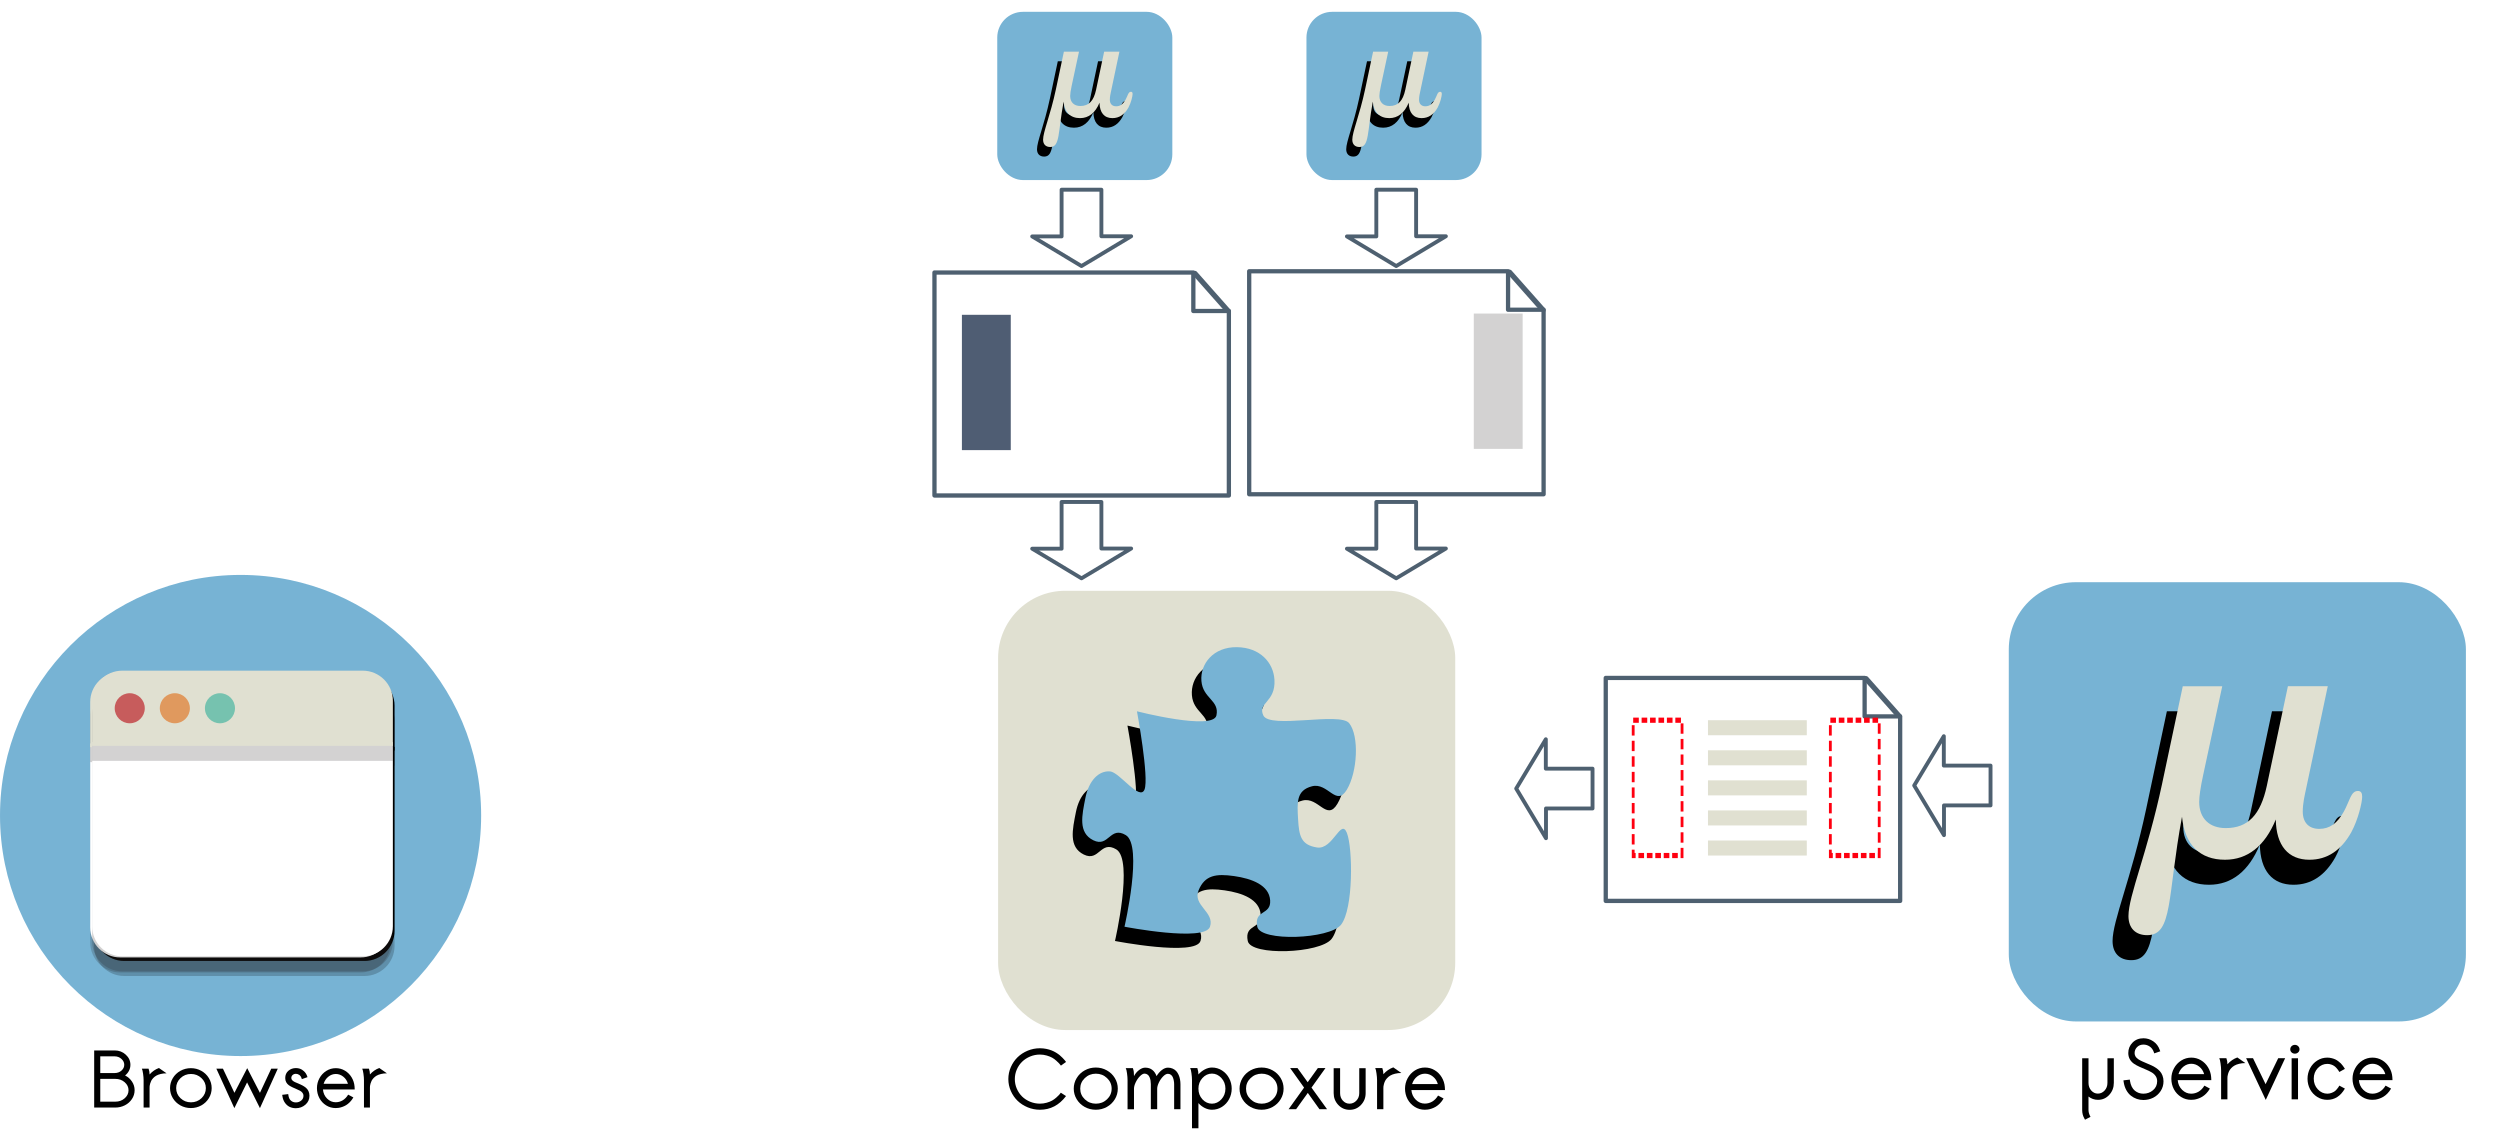 <?xml version="1.0" encoding="UTF-8" standalone="no"?>
<!-- Created with Inkscape (http://www.inkscape.org/) -->

<svg
   xmlns:dc="http://purl.org/dc/elements/1.1/"
   xmlns:cc="http://creativecommons.org/ns#"
   xmlns:rdf="http://www.w3.org/1999/02/22-rdf-syntax-ns#"
   xmlns:svg="http://www.w3.org/2000/svg"
   xmlns="http://www.w3.org/2000/svg"
   xmlns:xlink="http://www.w3.org/1999/xlink"
   xmlns:sodipodi="http://sodipodi.sourceforge.net/DTD/sodipodi-0.dtd"
   xmlns:inkscape="http://www.inkscape.org/namespaces/inkscape"
   width="164.615mm"
   height="74.986mm"
   viewBox="0 0 583.28 265.699"
   id="svg2"
   version="1.1"
   inkscape:version="0.91 r13725"
   sodipodi:docname="cx5.svg">
  <defs
     id="defs4">
    <inkscape:perspective
       id="perspective14"
       inkscape:persp3d-origin="24.999999 : 6.6666668 : 1"
       inkscape:vp_z="49.999997 : 10 : 1"
       inkscape:vp_y="0 : 1000 : 0"
       inkscape:vp_x="0 : 10 : 1"
       sodipodi:type="inkscape:persp3d" />
    <linearGradient
       inkscape:collect="always"
       xlink:href="#linearGradient3189"
       id="linearGradient3187"
       gradientUnits="userSpaceOnUse"
       gradientTransform="matrix(0.266,0,0,0.266,22.292,7.125)"
       x1="21.91"
       y1="14.877"
       x2="37.284"
       y2="-0.496" />
    <linearGradient
       inkscape:collect="always"
       xlink:href="#linearGradient3183"
       id="linearGradient3297"
       gradientUnits="userSpaceOnUse"
       gradientTransform="matrix(0.824,0,0,0.824,17.024,1.114)"
       x1="21.91"
       y1="14.877"
       x2="37.284"
       y2="-0.496" />
    <linearGradient
       inkscape:collect="always"
       xlink:href="#linearGradient3171"
       id="linearGradient3294"
       gradientUnits="userSpaceOnUse"
       gradientTransform="matrix(0.824,0,0,0.824,3.263,1.122)"
       x1="21.91"
       y1="14.877"
       x2="37.284"
       y2="-0.496" />
    <linearGradient
       inkscape:collect="always"
       xlink:href="#linearGradient3171"
       id="linearGradient3291"
       gradientUnits="userSpaceOnUse"
       gradientTransform="matrix(0.948,0,0,0.948,-0.033,-22.232)"
       x1="21.91"
       y1="14.877"
       x2="37.284"
       y2="-0.496" />
    <linearGradient
       inkscape:collect="always"
       xlink:href="#linearGradient3183"
       id="linearGradient3289"
       gradientUnits="userSpaceOnUse"
       gradientTransform="matrix(0.948,0,0,0.948,15.814,-22.241)"
       x1="21.91"
       y1="14.877"
       x2="37.284"
       y2="-0.496" />
    <linearGradient
       inkscape:collect="always"
       xlink:href="#linearGradient3183"
       id="linearGradient3274"
       gradientUnits="userSpaceOnUse"
       gradientTransform="matrix(0.948,0,0,0.948,-35.373,3.126)"
       x1="21.91"
       y1="14.877"
       x2="37.284"
       y2="-0.496" />
    <linearGradient
       inkscape:collect="always"
       xlink:href="#linearGradient3183"
       id="linearGradient2496"
       gradientUnits="userSpaceOnUse"
       gradientTransform="matrix(-0.948,0,0,0.948,6.061,3.126)"
       x1="21.91"
       y1="14.877"
       x2="37.284"
       y2="-0.496" />
    <linearGradient
       inkscape:collect="always"
       xlink:href="#linearGradient3171"
       id="linearGradient2493"
       gradientUnits="userSpaceOnUse"
       x1="21.91"
       y1="14.877"
       x2="37.284"
       y2="-0.496"
       gradientTransform="matrix(0.948,0,0,0.948,-0.033,-0.225)" />
    <linearGradient
       id="linearGradient3183">
      <stop
         style="stop-color:#1c88ed;stop-opacity:1;"
         offset="0"
         id="stop3185" />
      <stop
         style="stop-color:#ffffff;stop-opacity:1;"
         offset="1"
         id="stop3187" />
    </linearGradient>
    <linearGradient
       id="linearGradient3171">
      <stop
         id="stop3173"
         offset="0"
         style="stop-color:#ed1c24;stop-opacity:1;" />
      <stop
         id="stop3175"
         offset="1"
         style="stop-color:#ffffff;stop-opacity:1;" />
    </linearGradient>
    <inkscape:perspective
       id="perspective2497"
       inkscape:persp3d-origin="17.999999 : 13.333333 : 1"
       inkscape:vp_z="35.999998 : 20 : 1"
       inkscape:vp_y="0 : 1000 : 0"
       inkscape:vp_x="0 : 20 : 1"
       sodipodi:type="inkscape:persp3d" />
    <linearGradient
       gradientUnits="userSpaceOnUse"
       y2="-0.496"
       x2="37.284"
       y1="14.877"
       x1="21.91"
       id="linearGradient3177"
       xlink:href="#linearGradient3171"
       inkscape:collect="always" />
    <linearGradient
       gradientTransform="matrix(-1,0,0,1,36.047,18.406)"
       y2="-0.496"
       x2="37.284"
       y1="14.877"
       x1="21.91"
       gradientUnits="userSpaceOnUse"
       id="linearGradient3181"
       xlink:href="#linearGradient3183"
       inkscape:collect="always" />
    <inkscape:perspective
       sodipodi:type="inkscape:persp3d"
       inkscape:vp_x="0 : 10 : 1"
       inkscape:vp_y="0 : 1000 : 0"
       inkscape:vp_z="49.999997 : 10 : 1"
       inkscape:persp3d-origin="24.999999 : 6.6666668 : 1"
       id="perspective13" />
    <linearGradient
       id="linearGradient3189">
      <stop
         id="stop3191"
         offset="0"
         style="stop-color:#a61ced;stop-opacity:1;" />
      <stop
         id="stop3193"
         offset="1"
         style="stop-color:#ffffff;stop-opacity:1;" />
    </linearGradient>
    <inkscape:perspective
       sodipodi:type="inkscape:persp3d"
       inkscape:vp_x="0 : 20 : 1"
       inkscape:vp_y="0 : 1000 : 0"
       inkscape:vp_z="35.999998 : 20 : 1"
       inkscape:persp3d-origin="17.999999 : 13.333333 : 1"
       id="perspective2625" />
    <linearGradient
       gradientTransform="matrix(0.948,0,0,0.948,53.929,-11.432)"
       y2="-0.496"
       x2="37.284"
       y1="14.877"
       x1="21.91"
       gradientUnits="userSpaceOnUse"
       id="linearGradient2638"
       xlink:href="#linearGradient3171"
       inkscape:collect="always" />
    <linearGradient
       y2="-0.496"
       x2="37.284"
       y1="14.877"
       x1="21.91"
       gradientTransform="matrix(-0.827,0,0,0.825,49.919,1.106)"
       gradientUnits="userSpaceOnUse"
       id="linearGradient2641"
       xlink:href="#linearGradient3183"
       inkscape:collect="always" />
    <linearGradient
       y2="-3.424"
       x2="37.479"
       y1="13.511"
       x1="17.421"
       gradientTransform="matrix(0.266,0,0,0.266,34.091,14.041)"
       gradientUnits="userSpaceOnUse"
       id="linearGradient2644"
       xlink:href="#linearGradient3189"
       inkscape:collect="always" />
    <linearGradient
       y2="-0.496"
       x2="37.284"
       y1="14.877"
       x1="21.91"
       gradientTransform="matrix(0.824,0,0,0.824,9.396,1.174)"
       gradientUnits="userSpaceOnUse"
       id="linearGradient2648"
       xlink:href="#linearGradient3171"
       inkscape:collect="always" />
    <linearGradient
       y2="2.976"
       x2="11.208"
       y1="14.877"
       x1="21.91"
       gradientTransform="matrix(0.824,0,0,0.824,21.492,2.206)"
       gradientUnits="userSpaceOnUse"
       id="linearGradient2651"
       xlink:href="#linearGradient3183"
       inkscape:collect="always" />
    <linearGradient
       y2="-0.496"
       x2="37.284"
       y1="14.877"
       x1="21.91"
       gradientTransform="matrix(0.824,0,0,0.824,13.797,1.114)"
       gradientUnits="userSpaceOnUse"
       id="linearGradient2654"
       xlink:href="#linearGradient3183"
       inkscape:collect="always" />
    <filter
       inkscape:collect="always"
       style="color-interpolation-filters:sRGB"
       id="filter5185"
       x="-0.054"
       width="1.108"
       y="-0.054"
       height="1.108">
      <feGaussianBlur
         inkscape:collect="always"
         stdDeviation="3.451"
         id="feGaussianBlur5187" />
    </filter>
    <filter
       inkscape:collect="always"
       style="color-interpolation-filters:sRGB"
       id="filter4542"
       x="-0.144"
       width="1.287"
       y="-0.135"
       height="1.27">
      <feGaussianBlur
         inkscape:collect="always"
         stdDeviation="1.433"
         id="feGaussianBlur4544" />
    </filter>
    <filter
       inkscape:collect="always"
       style="color-interpolation-filters:sRGB"
       id="filter4826"
       x="-0.124"
       width="1.247"
       y="-0.117"
       height="1.233">
      <feGaussianBlur
         inkscape:collect="always"
         stdDeviation="4.23"
         id="feGaussianBlur4828" />
    </filter>
  </defs>
  <sodipodi:namedview
     id="base"
     pagecolor="#ffffff"
     bordercolor="#666666"
     borderopacity="1.0"
     inkscape:pageopacity="0.0"
     inkscape:pageshadow="2"
     inkscape:zoom="1.4"
     inkscape:cx="448.48391"
     inkscape:cy="271.00159"
     inkscape:document-units="px"
     inkscape:current-layer="layer1"
     showgrid="false"
     inkscape:window-width="1920"
     inkscape:window-height="1007"
     inkscape:window-x="0"
     inkscape:window-y="27"
     inkscape:window-maximized="1"
     fit-margin-top="0"
     fit-margin-left="0"
     fit-margin-right="0"
     fit-margin-bottom="0" />
  <g
     inkscape:label="Layer 1"
     inkscape:groupmode="layer"
     id="layer1"
     transform="translate(-56.22,-490.449)">
    <g
       id="Layer_2"
       transform="matrix(3.835,0,0,3.835,-2,884.648)" />
    <g
       id="g4486">
      <g
         transform="matrix(1.754,0,0,1.754,56.22,624.584)"
         id="g4261">
        <circle
           style="fill:#77b3d4"
           class="st0"
           cx="32"
           cy="32"
           r="32"
           id="circle4263" />
      </g>
      <g
         style="fill:#000000;fill-opacity:1;filter:url(#filter5185)"
         id="g4739"
         transform="matrix(0.457,0,0,0.457,72.132,269.828)">
        <g
           transform="matrix(3.835,0,0,3.835,-32.81,781.612)"
           style="opacity:0.2;fill:#000000;fill-opacity:1"
           class="st1"
           id="g4741">
          <path
             style="fill:#000000;fill-opacity:1"
             inkscape:connector-curvature="0"
             class="st2"
             d="m 52,48 c 0,2.2 -1.8,4 -4,4 l -32,0 c -2.2,0 -4,-1.8 -4,-4 l 0,-30 c 0,-2.2 1.8,-4 4,-4 l 32,0 c 2.2,0 4,1.8 4,4 l 0,30 z"
             id="path4743" />
        </g>
        <g
           style="fill:#000000;fill-opacity:1"
           transform="matrix(3.835,0,0,3.835,-32.81,781.612)"
           id="g4745">
          <path
             style="fill:#000000;fill-opacity:1"
             inkscape:connector-curvature="0"
             class="st3"
             d="M 12,21.5 12,46 c 0,2.2 1.8,4 4,4 l 32,0 c 2.2,0 4,-1.8 4,-4 l 0,-24.5 -40,0 z"
             id="path4747" />
        </g>
        <g
           transform="matrix(3.835,0,0,3.835,-32.81,781.612)"
           style="opacity:0.2;fill:#000000;fill-opacity:1"
           class="st1"
           id="g4749">
          <path
             style="fill:#000000;fill-opacity:1"
             inkscape:connector-curvature="0"
             class="st2"
             d="m 52,18 c 0,-2.2 -1.8,-4 -4,-4 l -32,0 c -2.2,0 -4,1.8 -4,4 l 0,6 40,0 0,-6 z"
             id="path4751" />
        </g>
        <g
           style="fill:#000000;fill-opacity:1"
           transform="matrix(3.835,0,0,3.835,-32.81,781.612)"
           id="g4753">
          <path
             style="fill:#000000;fill-opacity:1"
             inkscape:connector-curvature="0"
             class="st4"
             d="m 52,16 c 0,-2.2 -1.8,-4 -4,-4 l -32,0 c -2.2,0 -4,1.8 -4,4 l 0,6 40,0 0,-6 z"
             id="path4755" />
        </g>
        <g
           style="fill:#000000;fill-opacity:1"
           transform="matrix(3.835,0,0,3.835,-32.81,781.612)"
           id="g4757">
          <circle
             style="fill:#000000;fill-opacity:1"
             class="st5"
             cx="23"
             cy="17"
             r="2"
             id="circle4759" />
        </g>
        <g
           style="fill:#000000;fill-opacity:1"
           transform="matrix(3.835,0,0,3.835,-32.81,781.612)"
           id="g4761">
          <circle
             style="fill:#000000;fill-opacity:1"
             class="st6"
             cx="29"
             cy="17"
             r="2"
             id="circle4763" />
        </g>
        <g
           style="fill:#000000;fill-opacity:1"
           transform="matrix(3.835,0,0,3.835,-32.81,781.612)"
           id="g4765">
          <circle
             style="fill:#000000;fill-opacity:1"
             class="st7"
             cx="17"
             cy="17"
             r="2"
             id="circle4767" />
        </g>
        <g
           style="fill:#000000;fill-opacity:1"
           transform="matrix(3.835,0,0,3.835,-32.81,781.612)"
           id="g4769">
          <rect
             style="fill:#000000;fill-opacity:1"
             x="16"
             y="28"
             class="st8"
             width="12"
             height="18"
             id="rect4771" />
        </g>
        <g
           style="fill:#000000;fill-opacity:1"
           transform="matrix(3.835,0,0,3.835,-32.81,781.612)"
           id="g4773">
          <rect
             style="fill:#000000;fill-opacity:1"
             x="32"
             y="28"
             class="st4"
             width="16"
             height="2"
             id="rect4775" />
        </g>
        <g
           style="fill:#000000;fill-opacity:1"
           transform="matrix(3.835,0,0,3.835,-32.81,781.612)"
           id="g4777">
          <rect
             style="fill:#000000;fill-opacity:1"
             x="32"
             y="32"
             class="st4"
             width="16"
             height="2"
             id="rect4779" />
        </g>
        <g
           style="fill:#000000;fill-opacity:1"
           transform="matrix(3.835,0,0,3.835,-32.81,781.612)"
           id="g4781">
          <rect
             style="fill:#000000;fill-opacity:1"
             x="32"
             y="36"
             class="st4"
             width="16"
             height="2"
             id="rect4783" />
        </g>
        <g
           style="fill:#000000;fill-opacity:1"
           transform="matrix(3.835,0,0,3.835,-32.81,781.612)"
           id="g4785">
          <rect
             style="fill:#000000;fill-opacity:1"
             x="32"
             y="40"
             class="st4"
             width="16"
             height="2"
             id="rect4787" />
        </g>
        <g
           style="fill:#000000;fill-opacity:1"
           transform="matrix(3.835,0,0,3.835,-32.81,781.612)"
           id="g4789">
          <rect
             style="fill:#000000;fill-opacity:1"
             x="32"
             y="44"
             class="st4"
             width="16"
             height="2"
             id="rect4791" />
        </g>
      </g>
      <g
         transform="matrix(0.457,0,0,0.457,71.225,269.009)"
         id="g4415">
        <g
           id="g4265"
           class="st1"
           style="opacity:0.2"
           transform="matrix(3.835,0,0,3.835,-32.81,781.612)">
          <path
             id="path4267"
             d="m 52,48 c 0,2.2 -1.8,4 -4,4 l -32,0 c -2.2,0 -4,-1.8 -4,-4 l 0,-30 c 0,-2.2 1.8,-4 4,-4 l 32,0 c 2.2,0 4,1.8 4,4 l 0,30 z"
             class="st2"
             inkscape:connector-curvature="0"
             style="fill:#231f20" />
        </g>
        <g
           id="g4269"
           transform="matrix(3.835,0,0,3.835,-32.81,781.612)">
          <path
             id="path4271"
             d="M 12,21.5 12,46 c 0,2.2 1.8,4 4,4 l 32,0 c 2.2,0 4,-1.8 4,-4 l 0,-24.5 -40,0 z"
             class="st3"
             inkscape:connector-curvature="0"
             style="fill:#ffffff" />
        </g>
        <g
           id="g4273"
           class="st1"
           style="opacity:0.2"
           transform="matrix(3.835,0,0,3.835,-32.81,781.612)">
          <path
             id="path4275"
             d="m 52,18 c 0,-2.2 -1.8,-4 -4,-4 l -32,0 c -2.2,0 -4,1.8 -4,4 l 0,6 40,0 0,-6 z"
             class="st2"
             inkscape:connector-curvature="0"
             style="fill:#231f20" />
        </g>
        <g
           id="g4277"
           transform="matrix(3.835,0,0,3.835,-32.81,781.612)">
          <path
             id="path4279"
             d="m 52,16 c 0,-2.2 -1.8,-4 -4,-4 l -32,0 c -2.2,0 -4,1.8 -4,4 l 0,6 40,0 0,-6 z"
             class="st4"
             inkscape:connector-curvature="0"
             style="fill:#e0e0d1" />
        </g>
        <g
           id="g4281"
           transform="matrix(3.835,0,0,3.835,-32.81,781.612)">
          <circle
             id="circle4283"
             r="2"
             cy="17"
             cx="23"
             class="st5"
             style="fill:#e0995e" />
        </g>
        <g
           id="g4285"
           transform="matrix(3.835,0,0,3.835,-32.81,781.612)">
          <circle
             id="circle4287"
             r="2"
             cy="17"
             cx="29"
             class="st6"
             style="fill:#76c2af" />
        </g>
        <g
           id="g4289"
           transform="matrix(3.835,0,0,3.835,-32.81,781.612)">
          <circle
             id="circle4291"
             r="2"
             cy="17"
             cx="17"
             class="st7"
             style="fill:#c75c5c" />
        </g>
        <g
           id="g4293"
           transform="matrix(3.835,0,0,3.835,-32.81,781.612)">
          <rect
             id="rect4295"
             height="18"
             width="12"
             class="st8"
             y="28"
             x="16"
             style="fill:#4f5d73" />
        </g>
        <g
           id="g4297"
           transform="matrix(3.835,0,0,3.835,-32.81,781.612)">
          <rect
             id="rect4299"
             height="2"
             width="16"
             class="st4"
             y="28"
             x="32"
             style="fill:#e0e0d1" />
        </g>
        <g
           id="g4301"
           transform="matrix(3.835,0,0,3.835,-32.81,781.612)">
          <rect
             id="rect4303"
             height="2"
             width="16"
             class="st4"
             y="32"
             x="32"
             style="fill:#e0e0d1" />
        </g>
        <g
           id="g4305"
           transform="matrix(3.835,0,0,3.835,-32.81,781.612)">
          <rect
             id="rect4307"
             height="2"
             width="16"
             class="st4"
             y="36"
             x="32"
             style="fill:#e0e0d1" />
        </g>
        <g
           id="g4309"
           transform="matrix(3.835,0,0,3.835,-32.81,781.612)">
          <rect
             id="rect4311"
             height="2"
             width="16"
             class="st4"
             y="40"
             x="32"
             style="fill:#e0e0d1" />
        </g>
        <g
           id="g4313"
           transform="matrix(3.835,0,0,3.835,-32.81,781.612)">
          <rect
             id="rect4315"
             height="2"
             width="16"
             class="st4"
             y="44"
             x="32"
             style="fill:#e0e0d1" />
        </g>
      </g>
      <g
         id="flowRoot4451"
         style="font-style:normal;font-weight:normal;font-size:40px;line-height:125%;font-family:sans-serif;letter-spacing:0px;word-spacing:0px;fill:#000000;fill-opacity:1;stroke:none;stroke-width:1px;stroke-linecap:butt;stroke-linejoin:miter;stroke-opacity:1"
         transform="matrix(0.457,0,0,0.457,111.077,243.292)">
        <path
           id="path4472"
           style="font-style:normal;font-variant:normal;font-weight:bold;font-stretch:normal;font-family:Sawasdee;-inkscape-font-specification:'Sawasdee Bold'"
           d="m -68.854,1103.264 7.656,0 q 2.871,0 4.824,-1.738 1.953,-1.738 1.953,-4.101 0,-2.363 -1.953,-4.082 -1.953,-1.719 -4.824,-1.719 l -7.656,0 0,11.641 z m 12.246,-18.809 0,-0.039 q 0,-1.699 -1.445,-2.988 -1.426,-1.309 -3.516,-1.309 l -7.285,0 0,8.535 7.285,0 q 2.129,0 3.535,-1.25 1.426,-1.27 1.426,-2.949 z m -4.844,-7.344 q 3.281,0 5.625,2.168 2.363,2.148 2.363,5.176 0,1.602 -0.723,3.027 -0.723,1.406 -1.992,2.402 2.227,1.133 3.535,3.144 1.328,1.992 1.328,4.395 0,2.441 -1.367,4.492 -1.348,2.051 -3.613,3.203 -2.266,1.152 -4.902,1.152 l -10.762,0 0,-29.16 10.508,0 z" />
        <path
           id="path4474"
           style="font-style:normal;font-variant:normal;font-weight:bold;font-stretch:normal;font-family:Sawasdee;-inkscape-font-specification:'Sawasdee Bold'"
           d="m -43.678,1089.377 q 2.09,-2.344 4.785,-3.301 l 3.887,2.715 q -1.68,0 -3.047,0.352 -1.367,0.332 -2.246,0.859 -0.879,0.508 -1.543,1.23 -0.664,0.723 -0.996,1.387 -0.332,0.664 -0.547,1.426 -0.195,0.742 -0.254,1.191 -0.039,0.449 -0.039,0.859 l 0,10.176 -3.047,0 0,-13.984 q 0,-1.465 -0.273,-3.32 -0.254,-1.855 -0.605,-2.539 l 3.418,0 q 0.508,1.387 0.508,2.949 z" />
        <path
           id="path4476"
           style="font-style:normal;font-variant:normal;font-weight:bold;font-stretch:normal;font-family:Sawasdee;-inkscape-font-specification:'Sawasdee Bold'"
           d="m -13.404,1091.233 q 1.426,2.344 1.426,5.117 0,2.773 -1.426,5.117 -1.426,2.344 -3.867,3.711 -2.441,1.348 -5.312,1.348 -2.891,0 -5.352,-1.348 -2.441,-1.367 -3.867,-3.711 -1.426,-2.344 -1.426,-5.117 0,-2.773 1.426,-5.117 1.426,-2.363 3.867,-3.711 2.461,-1.367 5.352,-1.367 2.871,0 5.312,1.367 2.441,1.348 3.867,3.711 z m -16.699,5.117 q 0,3.027 2.207,5.137 2.207,2.109 5.352,2.109 3.145,0 5.371,-2.109 2.227,-2.129 2.227,-5.137 0,-2.988 -2.227,-5.098 -2.227,-2.129 -5.371,-2.129 -3.145,0 -5.352,2.129 -2.207,2.109 -2.207,5.098 z" />
        <path
           id="path4478"
           style="font-style:normal;font-variant:normal;font-weight:bold;font-stretch:normal;font-family:Sawasdee;-inkscape-font-specification:'Sawasdee Bold'"
           d="m -9.576,1086.428 3.359,0 5.859,12.324 6.523,-12.598 6.504,12.598 5.762,-12.324 3.34,0 -9.102,20.137 -6.563,-13.145 -6.504,13.145 -9.18,-20.137 z" />
        <path
           id="path4480"
           style="font-style:normal;font-variant:normal;font-weight:bold;font-stretch:normal;font-family:Sawasdee;-inkscape-font-specification:'Sawasdee Bold'"
           d="m 36.947,1090.744 -2.891,1.016 -0.215,-0.664 q -0.371,-1.016 -1.152,-1.523 -0.762,-0.527 -1.641,-0.527 -1.035,0 -1.699,0.605 -0.664,0.606 -0.664,1.562 0,0.625 0.508,1.152 0.508,0.508 1.328,0.898 0.82,0.371 1.797,0.762 0.996,0.391 1.973,0.918 0.996,0.527 1.816,1.191 0.82,0.664 1.328,1.719 0.508,1.055 0.508,2.383 0,2.773 -2.07,4.57 -2.07,1.797 -4.902,1.797 -1.621,0 -3.027,-0.625 -1.406,-0.644 -2.461,-2.07 -1.055,-1.445 -1.348,-3.477 l -0.098,-0.664 3.066,-0.371 0.098,0.625 q 0.254,1.836 1.309,2.734 1.055,0.898 2.5,0.898 1.543,0 2.715,-0.938 1.172,-0.957 1.172,-2.48 0,-0.859 -0.527,-1.504 -0.508,-0.664 -1.328,-1.094 -0.82,-0.449 -1.816,-0.84 -0.977,-0.41 -1.973,-0.879 -0.996,-0.469 -1.816,-1.035 -0.82,-0.586 -1.348,-1.523 -0.508,-0.938 -0.508,-2.148 0,-2.324 1.602,-3.711 1.621,-1.387 3.867,-1.387 1.035,0 2.051,0.332 1.016,0.332 2.051,1.289 1.055,0.957 1.582,2.402 l 0.215,0.606 z" />
        <path
           id="path4482"
           style="font-style:normal;font-variant:normal;font-weight:bold;font-stretch:normal;font-family:Sawasdee;-inkscape-font-specification:'Sawasdee Bold'"
           d="m 45.189,1094.123 12.402,0 q -0.625,-2.227 -2.363,-3.613 -1.719,-1.387 -3.828,-1.387 -2.07,0 -3.809,1.387 -1.719,1.387 -2.402,3.613 z m -0.352,2.891 q 0.234,2.812 2.129,4.688 1.895,1.855 4.355,1.855 1.934,0 3.594,-0.977 1.66,-0.996 2.793,-2.91 l 2.656,1.426 q -0.762,1.348 -1.777,2.383 -1.016,1.016 -1.973,1.582 -0.957,0.566 -2.012,0.918 -1.055,0.352 -1.816,0.449 -0.742,0.098 -1.465,0.098 -2.656,0 -4.863,-1.387 -2.207,-1.387 -3.457,-3.711 -1.23,-2.344 -1.23,-5.078 0,-2.715 1.27,-5.039 1.27,-2.344 3.496,-3.75 2.227,-1.406 4.863,-1.406 2.52,0 4.648,1.27 2.129,1.27 3.418,3.418 1.289,2.129 1.504,4.668 l 0.078,1.504 -16.211,0 z" />
        <path
           id="path4484"
           style="font-style:normal;font-variant:normal;font-weight:bold;font-stretch:normal;font-family:Sawasdee;-inkscape-font-specification:'Sawasdee Bold'"
           d="m 68.822,1089.377 q 2.09,-2.344 4.785,-3.301 l 3.887,2.715 q -1.68,0 -3.047,0.352 -1.367,0.332 -2.246,0.859 -0.879,0.508 -1.543,1.23 -0.664,0.723 -0.996,1.387 -0.332,0.664 -0.547,1.426 -0.195,0.742 -0.254,1.191 -0.039,0.449 -0.039,0.859 l 0,10.176 -3.047,0 0,-13.984 q 0,-1.465 -0.273,-3.32 -0.254,-1.855 -0.605,-2.539 l 3.418,0 q 0.508,1.387 0.508,2.949 z" />
      </g>
      <g
         transform="translate(-454.548,254.646)"
         id="g5939">
        <g
           id="g5855"
           class="st1"
           style="opacity:0.2"
           transform="matrix(1.754,0,0,1.754,511.219,371.229)">
          <path
             id="path5857"
             d="m 52,48 c 0,2.2 -1.8,4 -4,4 l -32,0 c -2.2,0 -4,-1.8 -4,-4 l 0,-30 c 0,-2.2 1.8,-4 4,-4 l 32,0 c 2.2,0 4,1.8 4,4 l 0,30 z"
             class="st2"
             inkscape:connector-curvature="0"
             style="fill:#231f20" />
        </g>
        <g
           id="g5859"
           transform="matrix(1.754,0,0,1.754,511.219,371.229)">
          <path
             id="path5861"
             d="M 12,21.5 12,46 c 0,2.2 1.8,4 4,4 l 32,0 c 2.2,0 4,-1.8 4,-4 l 0,-24.5 -40,0 z"
             class="st3"
             inkscape:connector-curvature="0"
             style="fill:#ffffff" />
        </g>
        <g
           id="g5863"
           class="st1"
           style="opacity:0.2"
           transform="matrix(1.754,0,0,1.754,511.219,371.229)">
          <path
             id="path5865"
             d="m 52,18 c 0,-2.2 -1.8,-4 -4,-4 l -32,0 c -2.2,0 -4,1.8 -4,4 l 0,6 40,0 0,-6 z"
             class="st2"
             inkscape:connector-curvature="0"
             style="fill:#231f20" />
        </g>
        <g
           id="g5867"
           transform="matrix(1.754,0,0,1.754,511.219,371.229)">
          <path
             id="path5869"
             d="m 52,16 c 0,-2.2 -1.8,-4 -4,-4 l -32,0 c -2.2,0 -4,1.8 -4,4 l 0,6 40,0 0,-6 z"
             class="st4"
             inkscape:connector-curvature="0"
             style="fill:#e0e0d1" />
        </g>
        <g
           id="g5871"
           transform="matrix(1.754,0,0,1.754,511.219,371.229)">
          <circle
             id="circle5873"
             r="2"
             cy="17"
             cx="23"
             class="st5"
             style="fill:#e0995e" />
        </g>
        <g
           id="g5875"
           transform="matrix(1.754,0,0,1.754,511.219,371.229)">
          <circle
             id="circle5877"
             r="2"
             cy="17"
             cx="29"
             class="st6"
             style="fill:#76c2af" />
        </g>
        <g
           id="g5879"
           transform="matrix(1.754,0,0,1.754,511.219,371.229)">
          <circle
             id="circle5881"
             r="2"
             cy="17"
             cx="17"
             class="st7"
             style="fill:#c75c5c" />
        </g>
      </g>
    </g>
    <g
       id="g6156"
       transform="translate(179.143,217.286)">
      <rect
         style="opacity:1;fill:#ffffff;fill-opacity:1;stroke:#4e6070;stroke-width:1.238;stroke-linecap:round;stroke-linejoin:round;stroke-miterlimit:4;stroke-dasharray:none;stroke-dashoffset:0;stroke-opacity:1"
         id="rect6104"
         width="11.749"
         height="11.393"
         x="526.699"
         y="52.176"
         transform="matrix(0.663,0.749,-0.704,0.71,0,0)" />
      <path
         inkscape:connector-curvature="0"
         style="opacity:1;fill:#ffffff;fill-opacity:1;stroke:#4e6070;stroke-width:1;stroke-linecap:round;stroke-linejoin:round;stroke-miterlimit:4;stroke-dasharray:none;stroke-dashoffset:0;stroke-opacity:1"
         d="m 251.718,431.334 0,52.023 68.689,0 0,-43.045 -8.291,0 0,-8.979 -60.398,0 z"
         id="path6106" />
      <g
         id="g6112"
         transform="matrix(1.441,0,0,1.754,229.456,392.086)">
        <rect
           id="rect6114"
           height="2"
           width="16"
           class="st4"
           y="28"
           x="32"
           style="fill:#e0e0d1" />
      </g>
      <g
         id="g6116"
         transform="matrix(1.441,0,0,1.754,229.456,392.086)">
        <rect
           id="rect6118"
           height="2"
           width="16"
           class="st4"
           y="32"
           x="32"
           style="fill:#e0e0d1" />
      </g>
      <g
         id="g6120"
         transform="matrix(1.441,0,0,1.754,229.456,392.086)">
        <rect
           id="rect6122"
           height="2"
           width="16"
           class="st4"
           y="36"
           x="32"
           style="fill:#e0e0d1" />
      </g>
      <g
         id="g6124"
         transform="matrix(1.441,0,0,1.754,229.456,392.086)">
        <rect
           id="rect6126"
           height="2"
           width="16"
           class="st4"
           y="40"
           x="32"
           style="fill:#e0e0d1" />
      </g>
      <g
         id="g6128"
         transform="matrix(1.441,0,0,1.754,229.456,392.086)">
        <rect
           id="rect6130"
           height="2"
           width="16"
           class="st4"
           y="44"
           x="32"
           style="fill:#e0e0d1" />
      </g>
      <g
         style="fill:none;fill-opacity:1;stroke:#ff0010;stroke-width:0.69;stroke-miterlimit:4;stroke-dasharray:1.38, 0.69;stroke-dashoffset:0;stroke-opacity:1"
         transform="matrix(0.95,0,0,1.754,288.92,392.086)"
         id="g6132">
        <rect
           style="fill:none;fill-opacity:1;stroke:#ff0010;stroke-width:0.69;stroke-miterlimit:4;stroke-dasharray:1.38, 0.69;stroke-dashoffset:0;stroke-opacity:1"
           x="16"
           y="28"
           class="st8"
           width="12"
           height="18"
           id="rect6134" />
      </g>
      <g
         id="g6152"
         transform="matrix(0.95,0,0,1.754,242.92,392.086)"
         style="fill:none;fill-opacity:1;stroke:#ff0010;stroke-width:0.69;stroke-miterlimit:4;stroke-dasharray:1.38, 0.69;stroke-dashoffset:0;stroke-opacity:1">
        <rect
           id="rect6154"
           height="18"
           width="12"
           class="st8"
           y="28"
           x="16"
           style="fill:none;fill-opacity:1;stroke:#ff0010;stroke-width:0.69;stroke-miterlimit:4;stroke-dasharray:1.38, 0.69;stroke-dashoffset:0;stroke-opacity:1" />
      </g>
    </g>
    <path
       style="fill:none;fill-opacity:1;stroke:#4e6070;stroke-width:0.907;stroke-linecap:round;stroke-linejoin:round;stroke-miterlimit:4;stroke-dasharray:none;stroke-opacity:1"
       d="m 409.967,674.429 6.95,11.587 0,-6.944 10.861,0 0,-9.286 -10.899,0 0,-6.86 -6.912,11.503 z"
       id="path6354"
       sodipodi:nodetypes="cccccccc"
       inkscape:connector-curvature="0" />
    <path
       inkscape:connector-curvature="0"
       sodipodi:nodetypes="cccccccc"
       id="path6356"
       d="m 502.824,673.715 6.95,11.587 0,-6.944 10.861,0 0,-9.286 -10.899,0 0,-6.86 -6.912,11.503 z"
       style="fill:none;fill-opacity:1;stroke:#4e6070;stroke-width:0.907;stroke-linecap:round;stroke-linejoin:round;stroke-miterlimit:4;stroke-dasharray:none;stroke-opacity:1" />
    <g
       id="g6385">
      <g
         transform="translate(-16.216,190)"
         id="g6258">
        <rect
           transform="matrix(0.663,0.749,-0.704,0.71,0,0)"
           y="-76.894"
           x="558.87"
           height="11.393"
           width="11.749"
           id="rect6176"
           style="opacity:1;fill:#ffffff;fill-opacity:1;stroke:#4e6070;stroke-width:1.238;stroke-linecap:round;stroke-linejoin:round;stroke-miterlimit:4;stroke-dasharray:none;stroke-dashoffset:0;stroke-opacity:1" />
        <path
           id="path6178"
           d="m 363.887,363.74 0,52.023 68.689,0 0,-43.045 -8.291,0 0,-8.979 -60.398,0 z"
           style="opacity:1;fill:#ffffff;fill-opacity:1;stroke:#4e6070;stroke-width:1;stroke-linecap:round;stroke-linejoin:round;stroke-miterlimit:4;stroke-dasharray:none;stroke-dashoffset:0;stroke-opacity:1"
           inkscape:connector-curvature="0" />
        <g
           id="g6204"
           transform="matrix(0.95,0,0,1.754,401.088,324.493)"
           style="fill:#d3d2d2;fill-opacity:1">
          <rect
             id="rect6206"
             height="18"
             width="12"
             class="st8"
             y="28"
             x="16"
             style="fill:#d3d2d2;fill-opacity:1" />
        </g>
      </g>
      <path
         style="fill:none;fill-opacity:1;stroke:#4e6070;stroke-width:0.907;stroke-linecap:round;stroke-linejoin:round;stroke-miterlimit:4;stroke-dasharray:none;stroke-opacity:1"
         d="m 381.974,625.377 11.587,-6.95 -6.944,0 0,-10.861 -9.286,0 0,10.899 -6.86,0 11.503,6.912 z"
         id="path6358"
         sodipodi:nodetypes="cccccccc"
         inkscape:connector-curvature="0" />
      <path
         inkscape:connector-curvature="0"
         sodipodi:nodetypes="cccccccc"
         id="path6360"
         d="m 381.974,552.52 11.587,-6.95 -6.944,0 0,-10.861 -9.286,0 0,10.899 -6.86,0 11.503,6.912 z"
         style="fill:none;fill-opacity:1;stroke:#4e6070;stroke-width:0.907;stroke-linecap:round;stroke-linejoin:round;stroke-miterlimit:4;stroke-dasharray:none;stroke-opacity:1" />
    </g>
    <g
       id="g6394"
       transform="translate(0,1.429)">
      <g
         transform="translate(-88.93,123.148)"
         id="g6280">
        <rect
           style="opacity:1;fill:#ffffff;fill-opacity:1;stroke:#4e6070;stroke-width:1.238;stroke-linecap:round;stroke-linejoin:round;stroke-miterlimit:4;stroke-dasharray:none;stroke-dashoffset:0;stroke-opacity:1"
           id="rect6210"
           width="11.749"
           height="11.393"
           x="604.714"
           y="-32.712"
           transform="matrix(0.663,0.749,-0.704,0.71,0,0)" />
        <path
           inkscape:connector-curvature="0"
           style="opacity:1;fill:#ffffff;fill-opacity:1;stroke:#4e6070;stroke-width:1;stroke-linecap:round;stroke-linejoin:round;stroke-miterlimit:4;stroke-dasharray:none;stroke-dashoffset:0;stroke-opacity:1"
           d="m 363.172,429.454 0,52.023 68.689,0 0,-43.045 -8.291,0 0,-8.979 -60.398,0 z"
           id="path6212" />
        <g
           id="g6214"
           transform="matrix(0.95,0,0,1.754,354.374,390.207)">
          <rect
             id="rect6216"
             height="18"
             width="12"
             class="st8"
             y="28"
             x="16"
             style="fill:#4f5d73" />
        </g>
      </g>
      <path
         inkscape:connector-curvature="0"
         sodipodi:nodetypes="cccccccc"
         id="path6362"
         d="m 308.545,623.948 11.587,-6.95 -6.944,0 0,-10.861 -9.286,0 0,10.899 -6.86,0 11.503,6.912 z"
         style="fill:none;fill-opacity:1;stroke:#4e6070;stroke-width:0.907;stroke-linecap:round;stroke-linejoin:round;stroke-miterlimit:4;stroke-dasharray:none;stroke-opacity:1" />
      <path
         style="fill:none;fill-opacity:1;stroke:#4e6070;stroke-width:0.907;stroke-linecap:round;stroke-linejoin:round;stroke-miterlimit:4;stroke-dasharray:none;stroke-opacity:1"
         d="m 308.545,551.091 11.587,-6.95 -6.944,0 0,-10.861 -9.286,0 0,10.899 -6.86,0 11.503,6.912 z"
         id="path6364"
         sodipodi:nodetypes="cccccccc"
         inkscape:connector-curvature="0" />
    </g>
    <g
       id="g5110"
       transform="translate(662.807,176.687)">
      <rect
         ry="15.676"
         y="449.596"
         x="-137.914"
         height="102.487"
         width="106.654"
         id="rect4410"
         style="opacity:1;fill:#77b3d4;fill-opacity:1;stroke:none;stroke-width:1;stroke-linecap:round;stroke-linejoin:round;stroke-miterlimit:4;stroke-dasharray:none;stroke-dashoffset:0;stroke-opacity:1" />
      <g
         transform="matrix(1.131,0,0,1.131,-67.115,141.429)"
         id="g5097">
        <g
           transform="matrix(2.015,0,0,2.015,499.936,516.488)"
           style="font-style:normal;font-weight:normal;font-size:40px;line-height:125%;font-family:sans-serif;letter-spacing:0px;word-spacing:0px;fill:#000000;fill-opacity:1;stroke:none;stroke-width:1px;stroke-linecap:butt;stroke-linejoin:miter;stroke-opacity:1;filter:url(#filter4542)"
           id="flowRoot4486">
          <path
             d="m -265.108,-97.884 c -1.52,7.12 -3.44,11.44 -3.44,13.52 0,1.24 0.72,1.96 1.92,1.96 2.64,0 2.04,-3.92 3.56,-12.12 0.28,2.88 1.84,4.4 4.4,4.4 2.32,0 4.08,-1.4 5.2,-4.12 0.04,2.68 1.28,4.12 3.44,4.12 1.84,0 3.24,-0.96 4.28,-2.8 0.72,-1.32 1.12,-3.08 1.12,-3.64 0,-0.4 -0.12,-0.6 -0.44,-0.6 -0.72,0 -0.84,1.04 -1.44,2.12 -0.68,1.2 -1.44,1.76 -2.52,1.76 -1.04,0 -1.68,-0.64 -1.68,-1.76 0,-0.88 0.2,-1.68 0.36,-2.44 l 2.2,-10.4 -4.08,0 -2.16,10.2 c -0.64,2.96 -1.92,4.32 -4.2,4.32 -1.68,0 -2.72,-1 -2.72,-2.68 0,-0.52 0.12,-1.44 0.4,-2.72 l 1.96,-9.12 -4.04,0 -2.12,10 z"
             style="font-style:normal;font-variant:normal;font-weight:bold;font-stretch:normal;font-family:'Bitstream Charter';-inkscape-font-specification:'Bitstream Charter Bold';fill:#000000;fill-opacity:1"
             id="path5095"
             inkscape:connector-curvature="0" />
        </g>
        <g
           id="g4940">
          <g
             transform="translate(66.588,-182.088)"
             style="font-style:normal;font-weight:normal;font-size:80.619px;line-height:125%;font-family:sans-serif;letter-spacing:0px;word-spacing:0px;fill:#000000;fill-opacity:1;stroke:none;stroke-width:1px;stroke-linecap:butt;stroke-linejoin:miter;stroke-opacity:1"
             id="flowRoot4494">
            <path
               inkscape:connector-curvature="0"
               d="m -97.564,496.177 c -3.064,14.35 -6.933,23.057 -6.933,27.249 0,2.499 1.451,3.95 3.87,3.95 5.321,0 4.112,-7.901 7.175,-24.428 0.564,5.805 3.708,8.868 8.868,8.868 4.676,0 8.223,-2.822 10.48,-8.304 0.081,5.401 2.58,8.304 6.933,8.304 3.708,0 6.53,-1.935 8.626,-5.643 1.451,-2.66 2.257,-6.208 2.257,-7.336 0,-0.806 -0.242,-1.209 -0.887,-1.209 -1.451,0 -1.693,2.096 -2.902,4.273 -1.371,2.419 -2.902,3.547 -5.079,3.547 -2.096,0 -3.386,-1.29 -3.386,-3.547 0,-1.774 0.403,-3.386 0.726,-4.918 l 4.434,-20.961 -8.223,0 -4.353,20.558 c -1.29,5.966 -3.87,8.707 -8.465,8.707 -3.386,0 -5.482,-2.015 -5.482,-5.401 0,-1.048 0.242,-2.902 0.806,-5.482 l 3.95,-18.381 -8.143,0 -4.273,20.155 z"
               style="font-style:normal;font-variant:normal;font-weight:bold;font-stretch:normal;font-family:'Bitstream Charter';-inkscape-font-specification:'Bitstream Charter Bold';fill:#e0e0d1;fill-opacity:1"
               id="path5092" />
          </g>
        </g>
      </g>
      <g
         transform="translate(-723.143,-176.143)"
         style="font-style:normal;font-weight:normal;font-size:19.342px;line-height:125%;font-family:sans-serif;text-align:center;letter-spacing:0px;word-spacing:0px;text-anchor:middle;fill:#000000;fill-opacity:1;stroke:none;stroke-width:1px;stroke-linecap:butt;stroke-linejoin:miter;stroke-opacity:1"
         id="g4746">
        <path
           d="m 602.356,736.812 1.473,0 0,5.742 q 0,1.067 0.642,1.785 0.642,0.718 1.539,0.718 0.916,0 1.577,-0.718 0.661,-0.718 0.661,-1.785 l 0,-5.742 1.492,0 0,5.742 q 0,1.624 -1.067,2.795 -1.067,1.162 -2.625,1.162 -1.237,0 -2.219,-0.774 l 0,3.126 q 0,0.652 0.321,1.332 l 0.151,0.274 -1.284,0.68 -0.151,-0.283 q -0.51,-0.878 -0.51,-1.974 l 0,-12.079 z"
           style="font-style:normal;font-variant:normal;font-weight:bold;font-stretch:normal;font-family:Sawasdee;-inkscape-font-specification:'Sawasdee Bold';text-align:center;text-anchor:middle"
           id="path4748"
           inkscape:connector-curvature="0" />
        <path
           d="m 620.574,735.188 -1.407,0.482 -0.104,-0.312 q -0.302,-0.85 -0.963,-1.294 -0.661,-0.444 -1.445,-0.444 -0.916,0 -1.492,0.586 -0.576,0.576 -0.576,1.407 0,0.444 0.227,0.803 0.236,0.359 0.623,0.614 0.387,0.255 0.897,0.491 0.51,0.227 1.067,0.463 0.557,0.227 1.114,0.482 0.557,0.246 1.067,0.595 0.51,0.34 0.897,0.765 0.387,0.416 0.614,1.029 0.236,0.604 0.236,1.341 0,1.256 -0.671,2.276 -0.671,1.011 -1.738,1.549 -1.067,0.529 -2.285,0.529 -0.803,0 -1.539,-0.255 -0.737,-0.255 -1.379,-0.756 -0.633,-0.501 -1.086,-1.332 -0.453,-0.841 -0.604,-1.917 l -0.047,-0.321 1.483,-0.179 0.047,0.302 q 0.113,0.765 0.416,1.36 0.302,0.586 0.727,0.935 0.425,0.34 0.926,0.519 0.501,0.17 1.058,0.17 1.294,0 2.248,-0.812 0.963,-0.812 0.963,-2.106 0,-0.699 -0.378,-1.228 -0.368,-0.529 -0.963,-0.859 -0.586,-0.34 -1.303,-0.633 -0.718,-0.302 -1.445,-0.623 -0.718,-0.321 -1.313,-0.718 -0.586,-0.397 -0.963,-1.029 -0.368,-0.642 -0.368,-1.483 0,-1.426 0.992,-2.427 0.992,-1.011 2.55,-1.011 1.237,0 2.295,0.718 1.058,0.718 1.511,2.021 l 0.113,0.302 z"
           style="font-style:normal;font-variant:normal;font-weight:bold;font-stretch:normal;font-family:Sawasdee;-inkscape-font-specification:'Sawasdee Bold';text-align:center;text-anchor:middle"
           id="path4750"
           inkscape:connector-curvature="0" />
        <path
           d="m 624.814,740.514 5.997,0 q -0.302,-1.077 -1.143,-1.747 -0.831,-0.671 -1.851,-0.671 -1.001,0 -1.842,0.671 -0.831,0.671 -1.162,1.747 z m -0.17,1.398 q 0.113,1.36 1.029,2.267 0.916,0.897 2.106,0.897 0.935,0 1.738,-0.472 0.803,-0.482 1.351,-1.407 l 1.284,0.689 q -0.368,0.652 -0.859,1.152 -0.491,0.491 -0.954,0.765 -0.463,0.274 -0.973,0.444 -0.51,0.17 -0.878,0.217 -0.359,0.047 -0.708,0.047 -1.284,0 -2.352,-0.671 -1.067,-0.671 -1.672,-1.794 -0.595,-1.133 -0.595,-2.455 0,-1.313 0.614,-2.437 0.614,-1.133 1.69,-1.813 1.077,-0.68 2.352,-0.68 1.218,0 2.248,0.614 1.029,0.614 1.653,1.653 0.623,1.029 0.727,2.257 l 0.038,0.727 -7.839,0 z"
           style="font-style:normal;font-variant:normal;font-weight:bold;font-stretch:normal;font-family:Sawasdee;-inkscape-font-specification:'Sawasdee Bold';text-align:center;text-anchor:middle"
           id="path4752"
           inkscape:connector-curvature="0" />
        <path
           d="m 636.242,738.219 q 1.011,-1.133 2.314,-1.596 l 1.879,1.313 q -0.812,0 -1.473,0.17 -0.661,0.161 -1.086,0.416 -0.425,0.246 -0.746,0.595 -0.321,0.349 -0.482,0.671 -0.161,0.321 -0.264,0.689 -0.094,0.359 -0.123,0.576 -0.019,0.217 -0.019,0.416 l 0,4.92 -1.473,0 0,-6.762 q 0,-0.708 -0.132,-1.605 -0.123,-0.897 -0.293,-1.228 l 1.653,0 q 0.246,0.671 0.246,1.426 z"
           style="font-style:normal;font-variant:normal;font-weight:bold;font-stretch:normal;font-family:Sawasdee;-inkscape-font-specification:'Sawasdee Bold';text-align:center;text-anchor:middle"
           id="path4754"
           inkscape:connector-curvature="0" />
        <path
           d="m 640.605,736.793 1.605,0 2.937,6.063 2.947,-6.063 1.615,0 -4.524,9.737 -4.58,-9.737 z"
           style="font-style:normal;font-variant:normal;font-weight:bold;font-stretch:normal;font-family:Sawasdee;-inkscape-font-specification:'Sawasdee Bold';text-align:center;text-anchor:middle"
           id="path4756"
           inkscape:connector-curvature="0" />
        <path
           d="m 651.985,733.686 q 0.444,0 0.756,0.302 0.321,0.302 0.321,0.737 0,0.425 -0.321,0.718 -0.312,0.293 -0.756,0.293 -0.463,0 -0.774,-0.293 -0.312,-0.293 -0.312,-0.718 0,-0.434 0.312,-0.737 0.321,-0.302 0.774,-0.302 z m 0.727,12.702 -1.492,0 0,-9.576 1.492,0 0,9.576 z"
           style="font-style:normal;font-variant:normal;font-weight:bold;font-stretch:normal;font-family:Sawasdee;-inkscape-font-specification:'Sawasdee Bold';text-align:center;text-anchor:middle"
           id="path4758"
           inkscape:connector-curvature="0" />
        <path
           d="m 662.355,743.196 1.294,0.689 q -1.52,2.625 -4.099,2.625 -1.284,0 -2.352,-0.671 -1.067,-0.671 -1.672,-1.794 -0.595,-1.133 -0.595,-2.455 0,-1.313 0.595,-2.437 0.604,-1.133 1.672,-1.813 1.067,-0.68 2.352,-0.68 0.529,0 1.029,0.132 0.501,0.123 0.85,0.293 0.359,0.161 0.718,0.453 0.368,0.293 0.567,0.482 0.198,0.189 0.434,0.519 0.246,0.331 0.302,0.425 0.057,0.094 0.198,0.321 l -1.294,0.727 q -0.142,-0.255 -0.264,-0.425 -0.113,-0.179 -0.387,-0.482 -0.264,-0.302 -0.548,-0.491 -0.274,-0.198 -0.699,-0.34 -0.425,-0.151 -0.907,-0.151 -1.284,0 -2.229,0.992 -0.935,0.992 -0.935,2.455 0,1.464 0.944,2.484 0.954,1.02 2.219,1.02 0.501,0 0.954,-0.17 0.453,-0.17 0.727,-0.359 0.274,-0.189 0.548,-0.519 0.283,-0.34 0.359,-0.463 0.076,-0.123 0.217,-0.368 z"
           style="font-style:normal;font-variant:normal;font-weight:bold;font-stretch:normal;font-family:Sawasdee;-inkscape-font-specification:'Sawasdee Bold';text-align:center;text-anchor:middle"
           id="path4760"
           inkscape:connector-curvature="0" />
        <path
           d="m 667.086,740.514 5.997,0 q -0.302,-1.077 -1.143,-1.747 -0.831,-0.671 -1.851,-0.671 -1.001,0 -1.842,0.671 -0.831,0.671 -1.162,1.747 z m -0.17,1.398 q 0.113,1.36 1.029,2.267 0.916,0.897 2.106,0.897 0.935,0 1.738,-0.472 0.803,-0.482 1.351,-1.407 l 1.284,0.689 q -0.368,0.652 -0.859,1.152 -0.491,0.491 -0.954,0.765 -0.463,0.274 -0.973,0.444 -0.51,0.17 -0.878,0.217 -0.359,0.047 -0.708,0.047 -1.284,0 -2.352,-0.671 -1.067,-0.671 -1.672,-1.794 -0.595,-1.133 -0.595,-2.455 0,-1.313 0.614,-2.437 0.614,-1.133 1.69,-1.813 1.077,-0.68 2.352,-0.68 1.218,0 2.248,0.614 1.029,0.614 1.653,1.653 0.623,1.029 0.727,2.257 l 0.038,0.727 -7.839,0 z"
           style="font-style:normal;font-variant:normal;font-weight:bold;font-stretch:normal;font-family:Sawasdee;-inkscape-font-specification:'Sawasdee Bold';text-align:center;text-anchor:middle"
           id="path4762"
           inkscape:connector-curvature="0" />
      </g>
    </g>
    <g
       id="g5128"
       transform="translate(567.95,178.889)">
      <g
         transform="translate(-570.475,-177.143)"
         style="font-style:normal;font-weight:normal;font-size:19.342px;line-height:125%;font-family:sans-serif;letter-spacing:0px;word-spacing:0px;fill:#000000;fill-opacity:1;stroke:none;stroke-width:1px;stroke-linecap:butt;stroke-linejoin:miter;stroke-opacity:1"
         id="g4434">
        <path
           d="m 306.253,743.645 1.209,0.784 q -2.408,3.192 -6.091,3.192 -1.492,0 -2.862,-0.567 -1.36,-0.567 -2.352,-1.521 -0.982,-0.954 -1.568,-2.276 -0.586,-1.332 -0.586,-2.795 0,-1.464 0.586,-2.795 0.586,-1.332 1.568,-2.295 0.992,-0.963 2.352,-1.53 1.369,-0.567 2.862,-0.567 0.756,0 1.464,0.142 0.708,0.142 1.247,0.359 0.538,0.208 1.048,0.519 0.51,0.312 0.85,0.595 0.34,0.274 0.671,0.623 0.331,0.34 0.491,0.538 0.161,0.189 0.321,0.416 l -1.19,0.859 q -0.255,-0.321 -0.416,-0.51 -0.161,-0.189 -0.661,-0.633 -0.491,-0.444 -0.973,-0.708 -0.482,-0.274 -1.256,-0.501 -0.765,-0.227 -1.596,-0.227 -1.199,0 -2.285,0.453 -1.086,0.453 -1.87,1.218 -0.784,0.765 -1.247,1.832 -0.453,1.058 -0.453,2.229 0,1.162 0.453,2.219 0.463,1.058 1.237,1.832 0.784,0.765 1.87,1.218 1.096,0.453 2.295,0.453 0.822,0 1.577,-0.217 0.765,-0.217 1.266,-0.501 0.501,-0.283 0.963,-0.689 0.472,-0.406 0.671,-0.642 0.208,-0.236 0.406,-0.51 z"
           style="font-style:normal;font-variant:normal;font-weight:bold;font-stretch:normal;font-family:Sawasdee;-inkscape-font-specification:'Sawasdee Bold'"
           id="path4436-3"
           inkscape:connector-curvature="0" />
        <path
           d="m 318.851,740.226 q 0.689,1.133 0.689,2.474 0,1.341 -0.689,2.474 -0.689,1.133 -1.87,1.794 -1.181,0.652 -2.569,0.652 -1.398,0 -2.588,-0.652 -1.181,-0.661 -1.87,-1.794 -0.689,-1.133 -0.689,-2.474 0,-1.341 0.689,-2.474 0.689,-1.143 1.87,-1.794 1.19,-0.661 2.588,-0.661 1.388,0 2.569,0.661 1.181,0.652 1.87,1.794 z m -8.075,2.474 q 0,1.464 1.067,2.484 1.067,1.02 2.588,1.02 1.52,0 2.597,-1.02 1.077,-1.029 1.077,-2.484 0,-1.445 -1.077,-2.465 -1.077,-1.029 -2.597,-1.029 -1.52,0 -2.588,1.029 -1.067,1.02 -1.067,2.465 z"
           style="font-style:normal;font-variant:normal;font-weight:bold;font-stretch:normal;font-family:Sawasdee;-inkscape-font-specification:'Sawasdee Bold'"
           id="path4438-6"
           inkscape:connector-curvature="0" />
        <path
           d="m 323.318,739.773 q 0.434,-0.831 1.162,-1.398 0.737,-0.576 1.454,-0.576 1.011,0 1.672,0.538 0.661,0.529 0.973,1.436 0.529,-0.859 1.237,-1.417 0.718,-0.557 1.426,-0.557 0.604,0 1.105,0.227 0.501,0.217 0.831,0.586 0.331,0.368 0.557,0.878 0.227,0.501 0.321,1.058 0.104,0.548 0.104,1.143 l 0,5.808 -1.473,0 0,-5.808 q 0,-0.434 -0.076,-0.831 -0.066,-0.397 -0.217,-0.774 -0.151,-0.387 -0.453,-0.614 -0.302,-0.236 -0.718,-0.236 -0.51,0 -1.114,0.614 -0.595,0.604 -0.992,1.435 -0.387,0.822 -0.387,1.436 l 0,4.779 -1.483,0 0,-5.855 q 0,-0.434 -0.066,-0.831 -0.066,-0.397 -0.227,-0.774 -0.151,-0.387 -0.463,-0.614 -0.302,-0.236 -0.718,-0.236 -0.472,0 -1.058,0.595 -0.586,0.586 -0.992,1.426 -0.406,0.841 -0.406,1.492 l 0,4.798 -1.502,0 0,-6.762 q 0,-0.727 -0.123,-1.605 -0.113,-0.888 -0.302,-1.228 l 1.672,0 q 0.17,0.557 0.208,0.869 0.047,0.302 0.047,1.001 z"
           style="font-style:normal;font-variant:normal;font-weight:bold;font-stretch:normal;font-family:Sawasdee;-inkscape-font-specification:'Sawasdee Bold'"
           id="path4440-7"
           inkscape:connector-curvature="0" />
        <path
           d="m 336.427,737.903 1.672,0 q 0.255,0.803 0.255,1.483 0.614,-0.708 1.464,-1.162 0.859,-0.453 1.69,-0.453 1.284,0 2.342,0.68 1.067,0.68 1.662,1.813 0.604,1.124 0.604,2.437 0,1.313 -0.604,2.446 -0.595,1.124 -1.662,1.804 -1.058,0.671 -2.342,0.671 -0.841,0 -1.7,-0.425 -0.859,-0.434 -1.454,-1.133 l 0,5.884 -1.502,0 0,-11.229 q 0,-0.718 -0.123,-1.605 -0.113,-0.888 -0.302,-1.209 z m 1.927,4.798 q 0,1.473 0.935,2.493 0.944,1.011 2.219,1.011 1.256,0 2.2,-1.02 0.944,-1.02 0.944,-2.484 0,-1.464 -0.944,-2.484 -0.944,-1.029 -2.2,-1.029 -1.275,0 -2.219,1.029 -0.935,1.02 -0.935,2.484 z"
           style="font-style:normal;font-variant:normal;font-weight:bold;font-stretch:normal;font-family:Sawasdee;-inkscape-font-specification:'Sawasdee Bold'"
           id="path4442-5"
           inkscape:connector-curvature="0" />
        <path
           d="m 357.534,740.226 q 0.689,1.133 0.689,2.474 0,1.341 -0.689,2.474 -0.689,1.133 -1.87,1.794 -1.181,0.652 -2.569,0.652 -1.398,0 -2.588,-0.652 -1.181,-0.661 -1.87,-1.794 -0.689,-1.133 -0.689,-2.474 0,-1.341 0.689,-2.474 0.689,-1.143 1.87,-1.794 1.19,-0.661 2.588,-0.661 1.388,0 2.569,0.661 1.181,0.652 1.87,1.794 z m -8.075,2.474 q 0,1.464 1.067,2.484 1.067,1.02 2.588,1.02 1.521,0 2.597,-1.02 1.077,-1.029 1.077,-2.484 0,-1.445 -1.077,-2.465 -1.077,-1.029 -2.597,-1.029 -1.52,0 -2.588,1.029 -1.067,1.02 -1.067,2.465 z"
           style="font-style:normal;font-variant:normal;font-weight:bold;font-stretch:normal;font-family:Sawasdee;-inkscape-font-specification:'Sawasdee Bold'"
           id="path4444-3"
           inkscape:connector-curvature="0" />
        <path
           d="m 359.754,737.903 1.719,0 2.37,3.296 2.37,-3.296 1.775,0 -3.258,4.552 3.636,5.043 -1.776,0 -2.72,-3.806 -2.729,3.806 -1.757,0 3.617,-5.043 -3.249,-4.552 z"
           style="font-style:normal;font-variant:normal;font-weight:bold;font-stretch:normal;font-family:Sawasdee;-inkscape-font-specification:'Sawasdee Bold'"
           id="path4446-5"
           inkscape:connector-curvature="0" />
        <path
           d="m 369.906,737.922 1.502,0 0,5.836 q 0,1.048 0.642,1.747 0.642,0.699 1.549,0.699 0.926,0 1.596,-0.699 0.68,-0.708 0.68,-1.747 l 0,-5.836 1.492,0 0,5.836 q 0,1.596 -1.086,2.739 -1.077,1.143 -2.644,1.143 -1.568,0 -2.654,-1.143 -1.077,-1.143 -1.077,-2.739 l 0,-5.836 z"
           style="font-style:normal;font-variant:normal;font-weight:bold;font-stretch:normal;font-family:Sawasdee;-inkscape-font-specification:'Sawasdee Bold'"
           id="path4448-6"
           inkscape:connector-curvature="0" />
        <path
           d="m 381.503,739.329 q 1.011,-1.133 2.314,-1.596 l 1.879,1.313 q -0.812,0 -1.473,0.17 -0.661,0.161 -1.086,0.416 -0.425,0.246 -0.746,0.595 -0.321,0.349 -0.482,0.671 -0.161,0.321 -0.264,0.689 -0.094,0.359 -0.123,0.576 -0.019,0.217 -0.019,0.416 l 0,4.92 -1.473,0 0,-6.762 q 0,-0.708 -0.132,-1.605 -0.123,-0.897 -0.293,-1.228 l 1.653,0 q 0.246,0.671 0.246,1.426 z"
           style="font-style:normal;font-variant:normal;font-weight:bold;font-stretch:normal;font-family:Sawasdee;-inkscape-font-specification:'Sawasdee Bold'"
           id="path4450-2"
           inkscape:connector-curvature="0" />
        <path
           d="m 388.209,741.624 5.997,0 q -0.302,-1.077 -1.143,-1.747 -0.831,-0.671 -1.851,-0.671 -1.001,0 -1.842,0.671 -0.831,0.671 -1.162,1.747 z m -0.17,1.398 q 0.113,1.36 1.029,2.267 0.916,0.897 2.106,0.897 0.935,0 1.738,-0.472 0.803,-0.482 1.351,-1.407 l 1.284,0.689 q -0.368,0.652 -0.859,1.152 -0.491,0.491 -0.954,0.765 -0.463,0.274 -0.973,0.444 -0.51,0.17 -0.878,0.217 -0.359,0.047 -0.708,0.047 -1.284,0 -2.352,-0.671 -1.067,-0.671 -1.672,-1.794 -0.595,-1.133 -0.595,-2.455 0,-1.313 0.614,-2.437 0.614,-1.133 1.69,-1.813 1.077,-0.68 2.352,-0.68 1.218,0 2.248,0.614 1.029,0.614 1.653,1.653 0.623,1.029 0.727,2.257 l 0.038,0.727 -7.839,0 z"
           style="font-style:normal;font-variant:normal;font-weight:bold;font-stretch:normal;font-family:Sawasdee;-inkscape-font-specification:'Sawasdee Bold'"
           id="path4452"
           inkscape:connector-curvature="0" />
      </g>
      <rect
         style="opacity:1;fill:#e0e0d1;fill-opacity:1;stroke:none;stroke-width:1;stroke-linecap:round;stroke-linejoin:round;stroke-miterlimit:4;stroke-dasharray:none;stroke-dashoffset:0;stroke-opacity:1"
         id="rect4766"
         width="106.654"
         height="102.487"
         x="-278.861"
         y="449.394"
         ry="15.676" />
      <g
         transform="matrix(0.777,0,0,0.777,-442.786,202.876)"
         id="g4830">
        <path
           inkscape:connector-curvature="0"
           d="m 249.809,357.75 c 0,0 22.902,5.863 23.869,1.217 0.948,-4.552 -4.098,-5.041 -4.516,-10.341 -0.403,-5.12 3.592,-10.223 10.644,-10.138 7.016,0.085 10.999,4.68 11.29,9.8 0.386,6.804 -5.119,6.793 -3.355,10.678 1.903,4.19 23.061,-1.133 25.805,2.365 3.048,3.886 2.484,14.615 -0.71,19.938 -3.193,5.322 -5.661,-2.23 -10.451,-1.014 -4.79,1.217 -4.484,4.917 -4.193,9.935 0.29,5.018 0.887,7.688 5.677,8.448 4.79,0.76 7.161,-8.921 8.967,-4.393 1.806,4.528 2,22.81 -1.742,27.575 -3.435,4.374 -24.241,5.167 -25.16,0.608 -1.048,-5.204 4.161,-3.345 3.871,-7.907 -0.29,-4.562 -5.467,-6.539 -10.838,-7.299 -5.371,-0.76 -8.757,-0.304 -10.644,4.258 -1.887,4.562 4.871,6.522 3.419,10.949 -1.532,4.674 -25.676,0 -25.676,0 0,0 5.638,-24.356 0.387,-27.507 -4.758,-2.855 -5.096,3.835 -9.741,1.554 -4.645,-2.281 -3.403,-7.536 -2.387,-12.706 1.016,-5.17 3.955,-8.245 7.419,-7.975 2.822,0.22 8.87,8.972 10.322,5.474 1.452,-3.498 -2.258,-23.52 -2.258,-23.52 z"
           id="path4679"
           style="fill:#000000;fill-opacity:1;fill-rule:evenodd;stroke:none;stroke-width:1.067;stroke-linecap:butt;stroke-linejoin:round;stroke-miterlimit:4;stroke-dasharray:none;stroke-opacity:1;filter:url(#filter4826)" />
        <path
           style="fill:#77b3d4;fill-opacity:1;fill-rule:evenodd;stroke:none;stroke-width:1.067;stroke-linecap:butt;stroke-linejoin:round;stroke-miterlimit:4;stroke-dasharray:none;stroke-opacity:1"
           id="path4824"
           d="m 252.667,353.464 c 0,0 22.902,5.863 23.869,1.217 0.948,-4.552 -4.098,-5.041 -4.516,-10.341 -0.403,-5.12 3.592,-10.223 10.644,-10.138 7.016,0.085 10.999,4.68 11.29,9.8 0.386,6.804 -5.119,6.793 -3.355,10.678 1.903,4.19 23.061,-1.133 25.805,2.365 3.048,3.886 2.484,14.615 -0.71,19.938 -3.193,5.322 -5.661,-2.23 -10.451,-1.014 -4.79,1.217 -4.484,4.917 -4.193,9.935 0.29,5.018 0.887,7.688 5.677,8.448 4.79,0.76 7.161,-8.921 8.967,-4.393 1.806,4.528 2,22.81 -1.742,27.575 -3.435,4.374 -24.241,5.167 -25.16,0.608 -1.048,-5.204 4.161,-3.345 3.871,-7.907 -0.29,-4.562 -5.467,-6.539 -10.838,-7.299 -5.371,-0.76 -8.757,-0.304 -10.644,4.258 -1.887,4.562 4.871,6.522 3.419,10.949 -1.532,4.674 -25.676,0 -25.676,0 0,0 5.638,-24.356 0.387,-27.507 -4.758,-2.855 -5.096,3.835 -9.741,1.554 -4.645,-2.281 -3.403,-7.536 -2.387,-12.706 1.016,-5.17 3.955,-8.245 7.419,-7.975 2.822,0.22 8.87,8.972 10.322,5.474 1.452,-3.498 -2.258,-23.52 -2.258,-23.52 z"
           inkscape:connector-curvature="0" />
      </g>
    </g>
    <g
       transform="matrix(0.383,0,0,0.383,366.526,377.095)"
       id="g4492">
      <rect
         ry="15.676"
         y="303.167"
         x="-14.343"
         height="102.487"
         width="106.654"
         id="rect4494"
         style="opacity:1;fill:#77b3d4;fill-opacity:1;stroke:none;stroke-width:1;stroke-linecap:round;stroke-linejoin:round;stroke-miterlimit:4;stroke-dasharray:none;stroke-dashoffset:0;stroke-opacity:1" />
      <g
         transform="matrix(1.131,0,0,1.131,56.456,-5)"
         id="g4496">
        <g
           transform="matrix(2.015,0,0,2.015,499.936,516.488)"
           style="font-style:normal;font-weight:normal;font-size:40px;line-height:125%;font-family:sans-serif;letter-spacing:0px;word-spacing:0px;fill:#000000;fill-opacity:1;stroke:none;stroke-width:1px;stroke-linecap:butt;stroke-linejoin:miter;stroke-opacity:1;filter:url(#filter4542)"
           id="g4498">
          <path
             d="m -265.108,-97.884 c -1.52,7.12 -3.44,11.44 -3.44,13.52 0,1.24 0.72,1.96 1.92,1.96 2.64,0 2.04,-3.92 3.56,-12.12 0.28,2.88 1.84,4.4 4.4,4.4 2.32,0 4.08,-1.4 5.2,-4.12 0.04,2.68 1.28,4.12 3.44,4.12 1.84,0 3.24,-0.96 4.28,-2.8 0.72,-1.32 1.12,-3.08 1.12,-3.64 0,-0.4 -0.12,-0.6 -0.44,-0.6 -0.72,0 -0.84,1.04 -1.44,2.12 -0.68,1.2 -1.44,1.76 -2.52,1.76 -1.04,0 -1.68,-0.64 -1.68,-1.76 0,-0.88 0.2,-1.68 0.36,-2.44 l 2.2,-10.4 -4.08,0 -2.16,10.2 c -0.64,2.96 -1.92,4.32 -4.2,4.32 -1.68,0 -2.72,-1 -2.72,-2.68 0,-0.52 0.12,-1.44 0.4,-2.72 l 1.96,-9.12 -4.04,0 -2.12,10 z"
             style="font-style:normal;font-variant:normal;font-weight:bold;font-stretch:normal;font-family:'Bitstream Charter';-inkscape-font-specification:'Bitstream Charter Bold';fill:#000000;fill-opacity:1"
             id="path4502"
             inkscape:connector-curvature="0" />
        </g>
        <g
           id="g4504">
          <g
             transform="translate(66.588,-182.088)"
             style="font-style:normal;font-weight:normal;font-size:80.619px;line-height:125%;font-family:sans-serif;letter-spacing:0px;word-spacing:0px;fill:#000000;fill-opacity:1;stroke:none;stroke-width:1px;stroke-linecap:butt;stroke-linejoin:miter;stroke-opacity:1"
             id="g4506">
            <path
               inkscape:connector-curvature="0"
               d="m -97.564,496.177 c -3.064,14.35 -6.933,23.057 -6.933,27.249 0,2.499 1.451,3.95 3.87,3.95 5.321,0 4.112,-7.901 7.175,-24.428 0.564,5.805 3.708,8.868 8.868,8.868 4.676,0 8.223,-2.822 10.48,-8.304 0.081,5.401 2.58,8.304 6.933,8.304 3.708,0 6.53,-1.935 8.626,-5.643 1.451,-2.66 2.257,-6.208 2.257,-7.336 0,-0.806 -0.242,-1.209 -0.887,-1.209 -1.451,0 -1.693,2.096 -2.902,4.273 -1.371,2.419 -2.902,3.547 -5.079,3.547 -2.096,0 -3.386,-1.29 -3.386,-3.547 0,-1.774 0.403,-3.386 0.726,-4.918 l 4.434,-20.961 -8.223,0 -4.353,20.558 c -1.29,5.966 -3.87,8.707 -8.465,8.707 -3.386,0 -5.482,-2.015 -5.482,-5.401 0,-1.048 0.242,-2.902 0.806,-5.482 l 3.95,-18.381 -8.143,0 -4.273,20.155 z"
               style="font-style:normal;font-variant:normal;font-weight:bold;font-stretch:normal;font-family:'Bitstream Charter';-inkscape-font-specification:'Bitstream Charter Bold';fill:#e0e0d1;fill-opacity:1"
               id="path4508" />
          </g>
        </g>
      </g>
    </g>
    <g
       id="g4510"
       transform="matrix(0.383,0,0,0.383,294.383,377.095)">
      <rect
         style="opacity:1;fill:#77b3d4;fill-opacity:1;stroke:none;stroke-width:1;stroke-linecap:round;stroke-linejoin:round;stroke-miterlimit:4;stroke-dasharray:none;stroke-dashoffset:0;stroke-opacity:1"
         id="rect4512"
         width="106.654"
         height="102.487"
         x="-14.343"
         y="303.167"
         ry="15.676" />
      <g
         id="g4514"
         transform="matrix(1.131,0,0,1.131,56.456,-5)">
        <g
           id="g4516"
           style="font-style:normal;font-weight:normal;font-size:40px;line-height:125%;font-family:sans-serif;letter-spacing:0px;word-spacing:0px;fill:#000000;fill-opacity:1;stroke:none;stroke-width:1px;stroke-linecap:butt;stroke-linejoin:miter;stroke-opacity:1;filter:url(#filter4542)"
           transform="matrix(2.015,0,0,2.015,499.936,516.488)">
          <path
             inkscape:connector-curvature="0"
             id="path4518"
             style="font-style:normal;font-variant:normal;font-weight:bold;font-stretch:normal;font-family:'Bitstream Charter';-inkscape-font-specification:'Bitstream Charter Bold';fill:#000000;fill-opacity:1"
             d="m -265.108,-97.884 c -1.52,7.12 -3.44,11.44 -3.44,13.52 0,1.24 0.72,1.96 1.92,1.96 2.64,0 2.04,-3.92 3.56,-12.12 0.28,2.88 1.84,4.4 4.4,4.4 2.32,0 4.08,-1.4 5.2,-4.12 0.04,2.68 1.28,4.12 3.44,4.12 1.84,0 3.24,-0.96 4.28,-2.8 0.72,-1.32 1.12,-3.08 1.12,-3.64 0,-0.4 -0.12,-0.6 -0.44,-0.6 -0.72,0 -0.84,1.04 -1.44,2.12 -0.68,1.2 -1.44,1.76 -2.52,1.76 -1.04,0 -1.68,-0.64 -1.68,-1.76 0,-0.88 0.2,-1.68 0.36,-2.44 l 2.2,-10.4 -4.08,0 -2.16,10.2 c -0.64,2.96 -1.92,4.32 -4.2,4.32 -1.68,0 -2.72,-1 -2.72,-2.68 0,-0.52 0.12,-1.44 0.4,-2.72 l 1.96,-9.12 -4.04,0 -2.12,10 z" />
        </g>
        <g
           id="g4520">
          <g
             id="g4522"
             style="font-style:normal;font-weight:normal;font-size:80.619px;line-height:125%;font-family:sans-serif;letter-spacing:0px;word-spacing:0px;fill:#000000;fill-opacity:1;stroke:none;stroke-width:1px;stroke-linecap:butt;stroke-linejoin:miter;stroke-opacity:1"
             transform="translate(66.588,-182.088)">
            <path
               id="path4525"
               style="font-style:normal;font-variant:normal;font-weight:bold;font-stretch:normal;font-family:'Bitstream Charter';-inkscape-font-specification:'Bitstream Charter Bold';fill:#e0e0d1;fill-opacity:1"
               d="m -97.564,496.177 c -3.064,14.35 -6.933,23.057 -6.933,27.249 0,2.499 1.451,3.95 3.87,3.95 5.321,0 4.112,-7.901 7.175,-24.428 0.564,5.805 3.708,8.868 8.868,8.868 4.676,0 8.223,-2.822 10.48,-8.304 0.081,5.401 2.58,8.304 6.933,8.304 3.708,0 6.53,-1.935 8.626,-5.643 1.451,-2.66 2.257,-6.208 2.257,-7.336 0,-0.806 -0.242,-1.209 -0.887,-1.209 -1.451,0 -1.693,2.096 -2.902,4.273 -1.371,2.419 -2.902,3.547 -5.079,3.547 -2.096,0 -3.386,-1.29 -3.386,-3.547 0,-1.774 0.403,-3.386 0.726,-4.918 l 4.434,-20.961 -8.223,0 -4.353,20.558 c -1.29,5.966 -3.87,8.707 -8.465,8.707 -3.386,0 -5.482,-2.015 -5.482,-5.401 0,-1.048 0.242,-2.902 0.806,-5.482 l 3.95,-18.381 -8.143,0 -4.273,20.155 z"
               inkscape:connector-curvature="0" />
          </g>
        </g>
      </g>
    </g>
  </g>
  <style
     id="style4258"
     type="text/css">
	.st0{fill:#77B3D4;}
	.st1{opacity:0.2;}
	.st2{fill:#231F20;}
	.st3{fill:#FFFFFF;}
	.st4{fill:#E0E0D1;}
	.st5{fill:#E0995E;}
	.st6{fill:#76C2AF;}
	.st7{fill:#C75C5C;}
	.st8{fill:#4F5D73;}
</style>
</svg>
